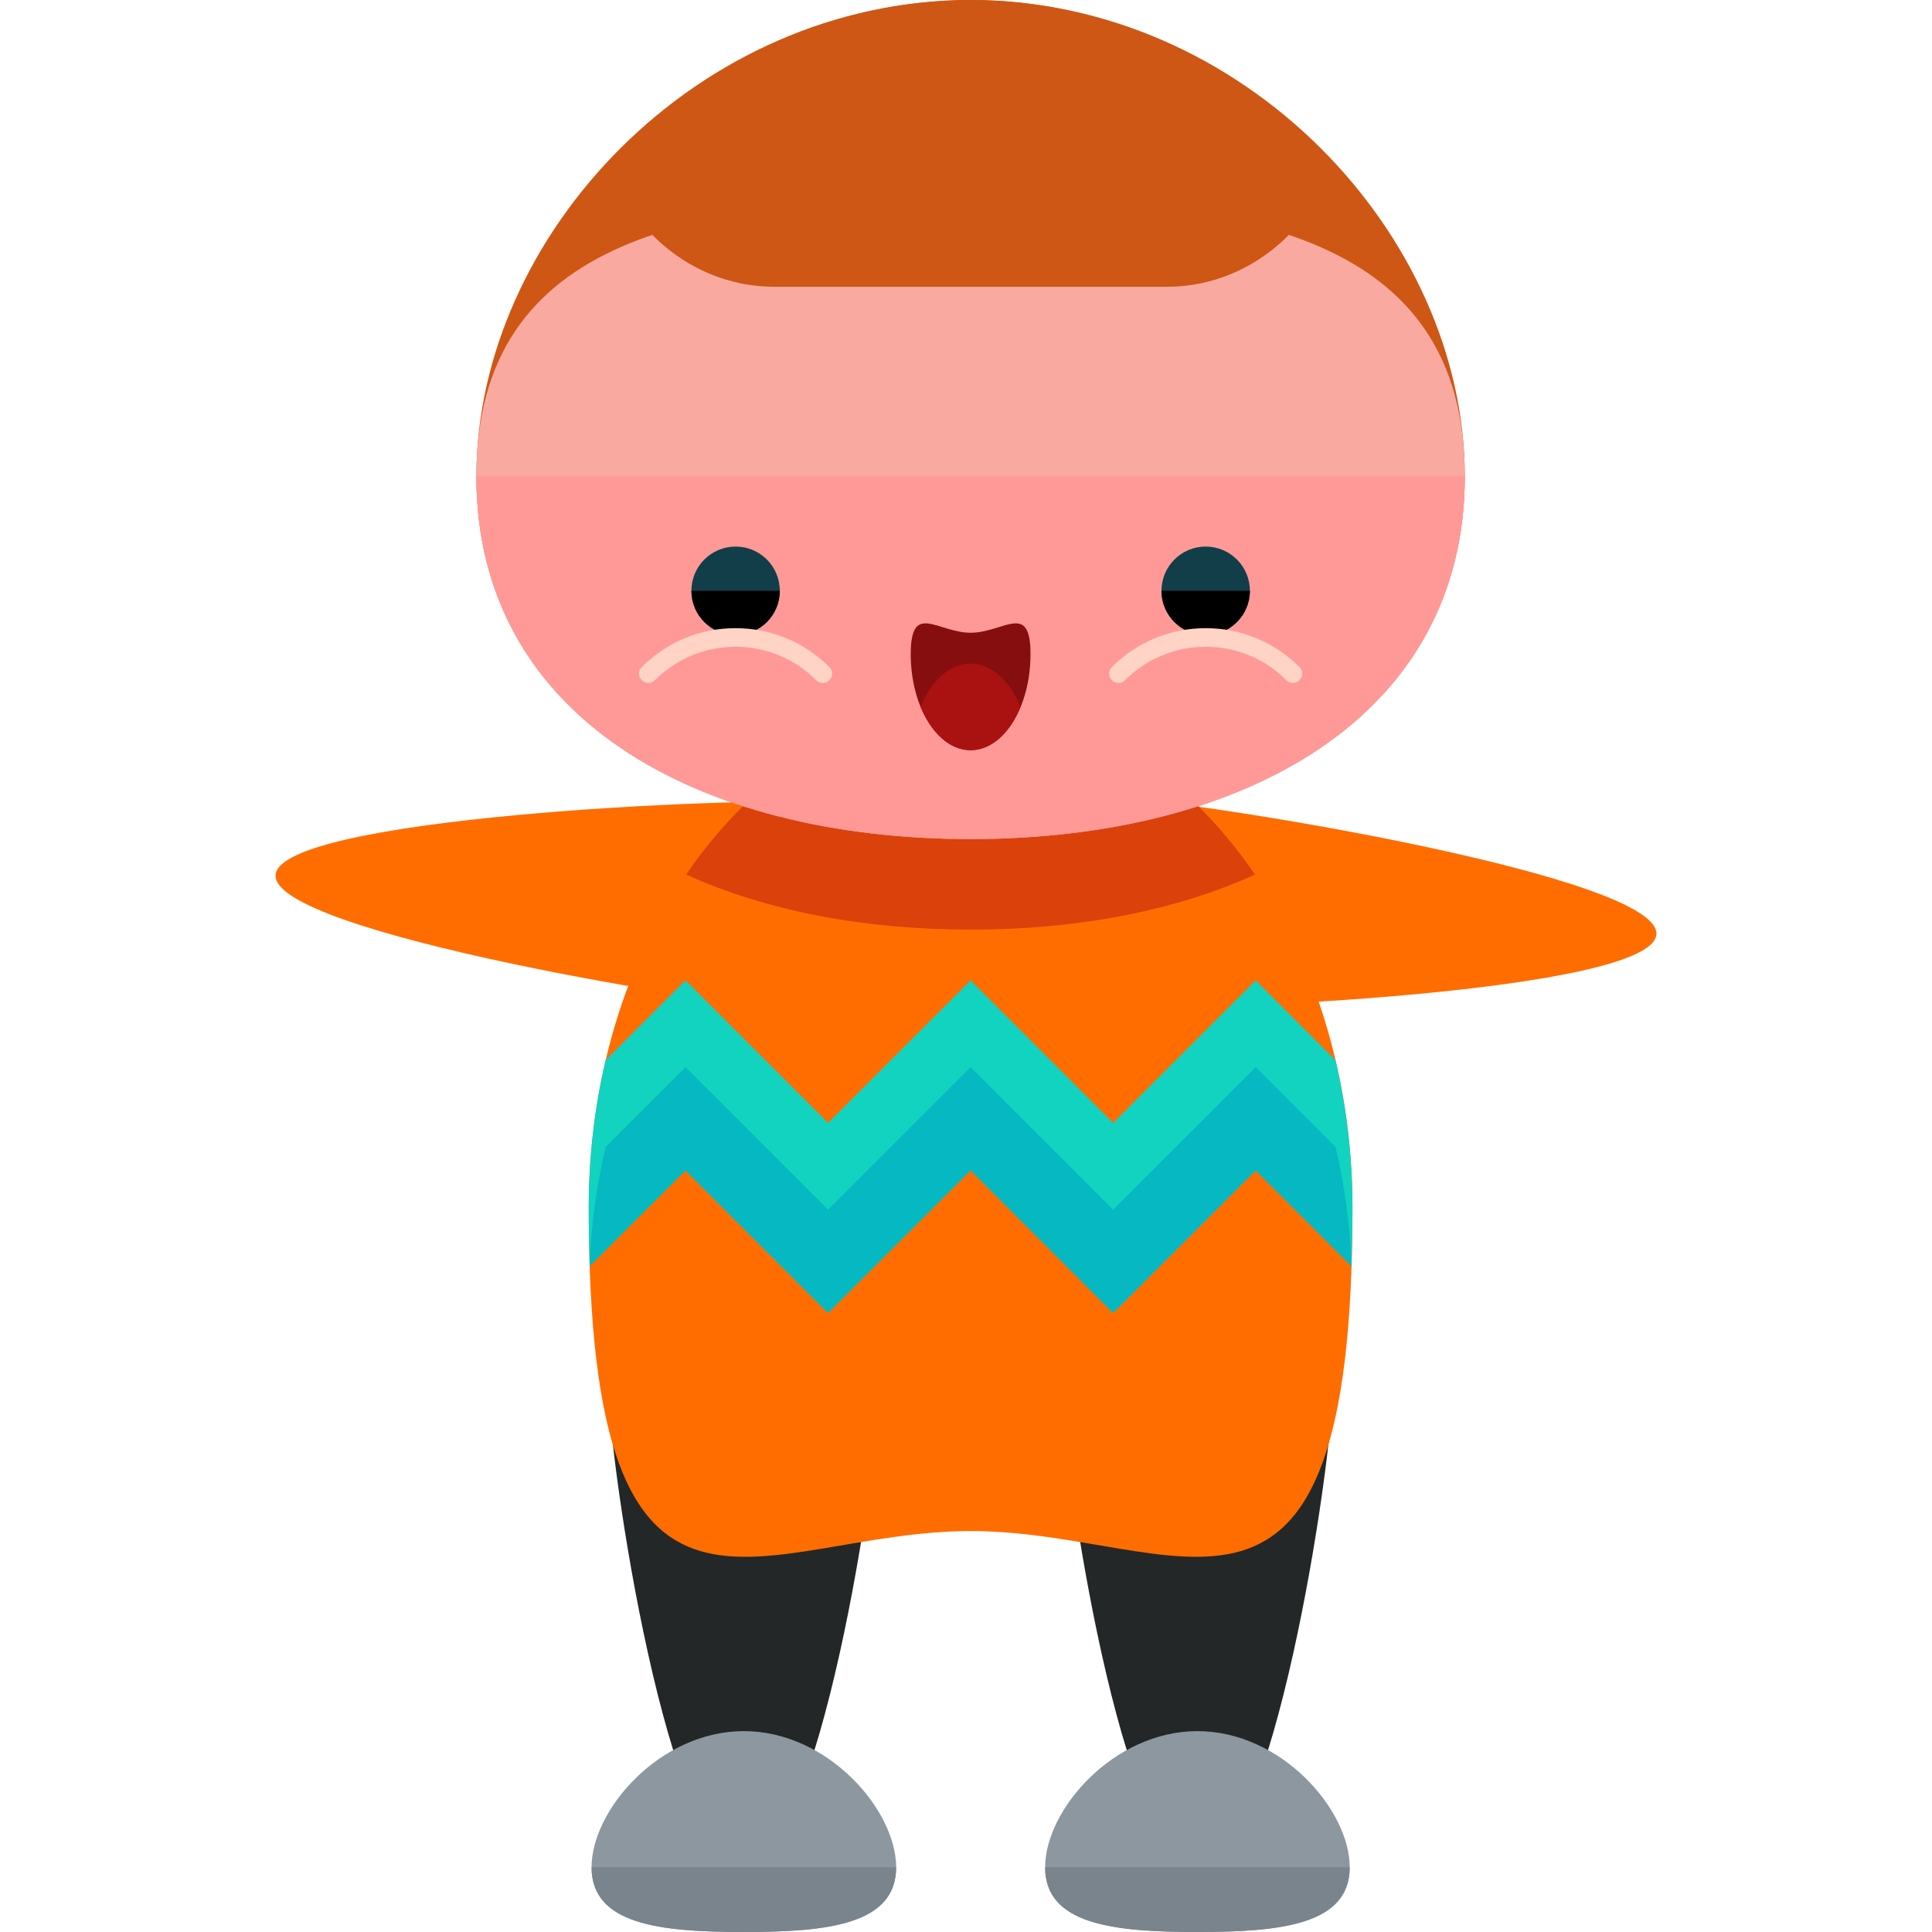 <?xml version="1.0" encoding="iso-8859-1"?>
<!-- Generator: Adobe Illustrator 19.0.0, SVG Export Plug-In . SVG Version: 6.00 Build 0)  -->
<svg version="1.1" id="Layer_1" xmlns="http://www.w3.org/2000/svg" xmlns:xlink="http://www.w3.org/1999/xlink" x="0px" y="0px"
	 viewBox="0 0 504.123 504.123" style="enable-background:new 0 0 504.123 504.123;" xml:space="preserve">
<g>
	<path style="fill:#FF6D00;" d="M256.654,239.159c-0.866,15.061-20.96,26.128-44.851,24.757
		c-23.875-1.41-140.745-20.504-139.894-35.564c0.906-15.069,119.233-20.385,143.108-18.976
		C238.883,210.763,257.528,224.098,256.654,239.159z"/>
	<path style="fill:#FF6D00;" d="M247.469,232.952c0.874-15.061,20.953-26.12,44.859-24.757
		c23.875,1.418,140.737,20.512,139.886,35.572c-0.906,15.061-119.233,20.385-143.108,18.968
		C265.232,261.356,246.587,248.013,247.469,232.952z"/>
</g>
<g>
	<path style="fill:#232728;" d="M229.415,361.913c0,19.503-15.817,124.668-35.336,124.668c-19.495,0-35.304-105.173-35.304-124.668
		c0-19.495,15.817-35.32,35.304-35.32C213.599,326.593,229.415,342.418,229.415,361.913z"/>
	<path style="fill:#232728;" d="M347.766,361.913c0,19.503-15.817,124.668-35.336,124.668c-19.495,0-35.304-105.173-35.304-124.668
		c0-19.495,15.817-35.32,35.304-35.32C331.957,326.593,347.766,342.418,347.766,361.913z"/>
</g>
<path style="fill:#FF6D00;" d="M352.91,315.242c0,126.33-44.599,84.259-99.643,84.259c-55.028,0-99.643,42.071-99.643-84.259
	c0-72.231,44.631-130.788,99.643-130.788C308.295,184.462,352.91,243.019,352.91,315.242z"/>
<path style="fill:#DB410B;" d="M179.042,228.194c21,9.539,46.568,14.375,74.232,14.375c27.648,0,53.209-4.836,74.201-14.367
	c-18.243-26.782-44.694-43.741-74.216-43.741C223.744,184.462,197.301,201.413,179.042,228.194z"/>
<path style="fill:#8D97A0;" d="M233.834,487.219c0,14.935-17.802,16.904-39.739,16.904s-39.739-1.961-39.739-16.904
	c0-14.943,17.802-35.509,39.739-35.509S233.834,472.277,233.834,487.219z"/>
<path style="fill:#79848C;" d="M233.834,487.219c0,14.935-17.802,16.904-39.739,16.904s-39.739-1.961-39.739-16.904"/>
<path style="fill:#8D97A0;" d="M352.185,487.219c0,14.935-17.802,16.904-39.739,16.904c-21.937,0-39.739-1.961-39.739-16.904
	c0-14.943,17.802-35.509,39.739-35.509C334.383,451.71,352.185,472.277,352.185,487.219z"/>
<path style="fill:#79848C;" d="M352.185,487.219c0,14.935-17.802,16.904-39.739,16.904c-21.937,0-39.739-1.961-39.739-16.904"/>
<path style="fill:#CE5715;" d="M382.212,124.258c0,63.008-57.738,94.681-128.937,94.681c-71.215,0-128.969-31.673-128.969-94.681
	C124.306,61.235,182.059,0,253.275,0C324.474,0,382.212,61.235,382.212,124.258z"/>
<path style="fill:#F9A9A0;" d="M382.212,124.258c0,63.008-57.738,94.681-128.937,94.681c-71.215,0-128.969-31.673-128.969-94.681
	c0-63.023,57.754-72.405,128.969-72.405C324.474,51.854,382.212,61.235,382.212,124.258z"/>
<path style="fill:#FF9997;" d="M382.212,124.258c0,63.008-57.738,94.681-128.937,94.681c-71.215,0-128.969-31.673-128.969-94.681"/>
<circle style="fill:#113E49;" cx="191.945" cy="154.151" r="11.532"/>
<path d="M203.477,154.151c0,6.388-5.167,11.54-11.54,11.54s-11.524-5.152-11.524-11.54"/>
<path style="fill:#FFD3C5;" d="M214.693,178.208c-0.614,0-1.245-0.221-1.725-0.717c-5.632-5.624-13.107-8.72-21.047-8.72h-0.016
	c-7.94,0-15.399,3.104-21,8.712c-0.953,0.953-2.489,0.977-3.434,0.008c-0.953-0.922-0.985-2.458-0.032-3.419
	c6.538-6.546,15.218-10.161,24.458-10.161h0.016c9.263,0,17.952,3.592,24.505,10.145c0.937,0.937,0.937,2.505,0,3.434
	C215.954,177.987,215.339,178.208,214.693,178.208z"/>
<circle style="fill:#113E49;" cx="314.604" cy="154.151" r="11.532"/>
<path d="M303.065,154.151c0,6.388,5.151,11.54,11.54,11.54c6.372,0,11.524-5.152,11.524-11.54"/>
<path style="fill:#FFD3C5;" d="M291.848,178.208c0.599,0,1.229-0.221,1.709-0.717c5.632-5.624,13.107-8.72,21.047-8.72h0.016
	c7.94,0,15.415,3.104,21.016,8.712c0.937,0.953,2.473,0.977,3.434,0.008c0.953-0.922,0.969-2.458,0.016-3.419
	c-6.506-6.546-15.218-10.161-24.458-10.161h-0.016c-9.247,0-17.936,3.592-24.505,10.145c-0.922,0.937-0.922,2.505,0,3.434
	C290.588,177.987,291.202,178.208,291.848,178.208z"/>
<path style="fill:#870E0E;" d="M268.895,170.685c0,13.816-7.003,25.064-15.628,25.064c-8.617,0-15.628-11.248-15.628-25.064
	c0-13.848,7.018-5.585,15.628-5.585C261.892,165.1,268.895,156.837,268.895,170.685z"/>
<path style="fill:#AA1111;" d="M253.243,173.158c-5.443,0-10.232,4.49-13.028,11.264c2.796,6.806,7.601,11.327,13.044,11.327
	s10.232-4.49,13.028-11.264C263.491,177.68,258.694,173.158,253.243,173.158z"/>
<path style="fill:#CE5715;" d="M253.275,0c-37.305,0-70.821,17.55-94.366,42.622c5.813,18.29,22.922,32.209,43.15,32.209h102.4
	c20.228,0,37.344-13.919,43.158-32.224C324.08,17.542,290.572,0,253.275,0z"/>
<path style="fill:#11D3C0;" d="M290.462,293.006l-37.195-37.195l-37.203,37.195l-37.203-37.195l-20.834,20.834
	c-2.867,12.201-4.427,25.159-4.427,38.597c0,5.388,0.11,10.358,0.26,15.147l24.993-24.986l37.092,37.092l0.11-0.102l0.102,0.102
	l37.1-37.092l37.085,37.092l0.11-0.102l0.11,0.102l37.085-37.092l24.986,24.986c0.165-4.781,0.268-9.759,0.268-15.147
	c0-13.438-1.552-26.403-4.427-38.605l-20.834-20.827L290.462,293.006z"/>
<path style="fill:#05B8C1;" d="M327.656,278.465l-37.195,37.195l-37.195-37.195l-37.203,37.195l-37.203-37.195l-20.834,20.834
	c-2.261,9.618-3.671,19.716-4.175,30.137c0.008,0.315,0.016,0.646,0.016,0.961l24.993-24.986l37.092,37.092l0.11-0.102l0.102,0.102
	l37.1-37.092l37.085,37.092l0.11-0.102l0.11,0.102l37.085-37.092l24.986,24.986c0.008-0.315,0.008-0.646,0.024-0.961
	c-0.504-10.421-1.914-20.519-4.175-30.145L327.656,278.465z"/>
<g>
</g>
<g>
</g>
<g>
</g>
<g>
</g>
<g>
</g>
<g>
</g>
<g>
</g>
<g>
</g>
<g>
</g>
<g>
</g>
<g>
</g>
<g>
</g>
<g>
</g>
<g>
</g>
<g>
</g>
</svg>
